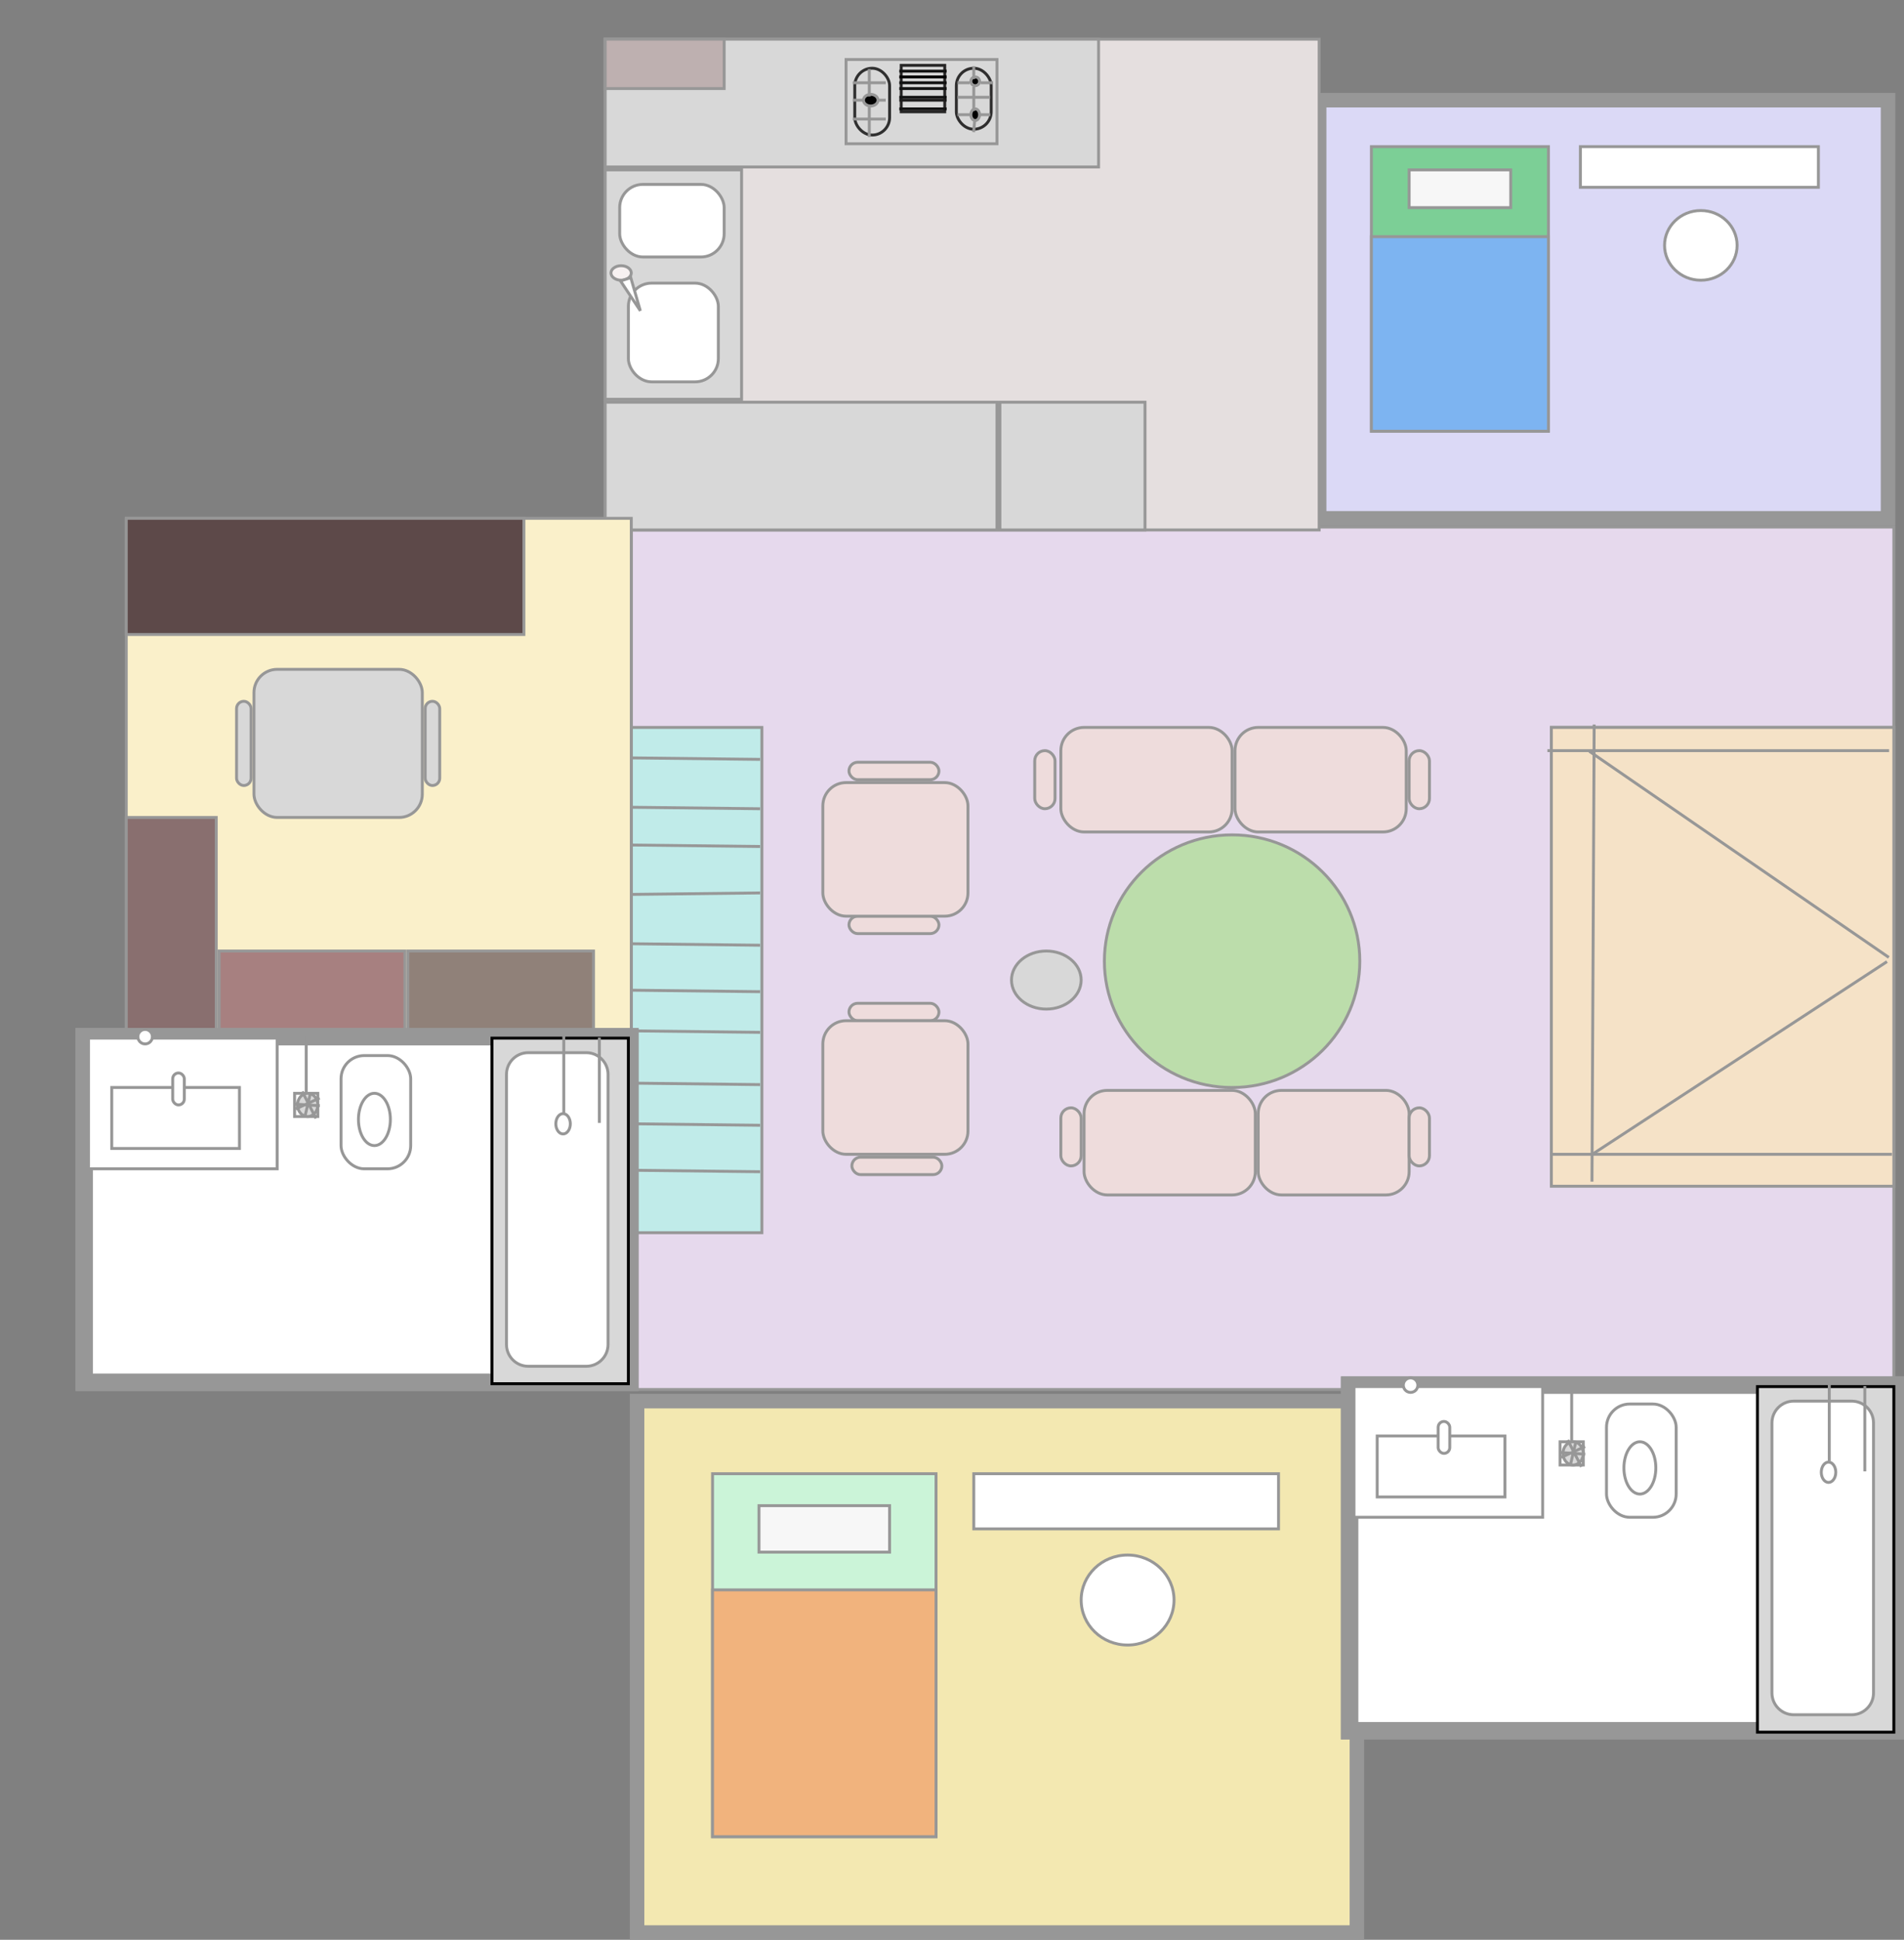 <?xml version="1.0" encoding="UTF-8"?>
<svg width="656px" height="668px" viewBox="0 0 656 668" version="1.1" xmlns="http://www.w3.org/2000/svg" xmlns:xlink="http://www.w3.org/1999/xlink">
    <rect x="0" y="0" width="656" height="668" fill="#808080" stroke="none"/>
    <!-- Generator: Sketch 64 (93537) - https://sketch.com -->
    <title>Slice</title>
    <desc>Created with Sketch.</desc>
    <g id="2b2b" stroke="none" stroke-width="1" fill="none" fill-rule="evenodd">
        <g id="Group" transform="translate(217, 181)" stroke="#979797">
            <rect id="Rectangle" fill="#E6D9ED" x="0.5" y="0.5" width="435" height="297"></rect>
            <rect id="Rectangle" fill="#EEDCDC" x="216.5" y="194.5" width="52" height="36" rx="8"></rect>
            <rect id="Rectangle" fill="#EEDCDC" x="156.5" y="194.5" width="59" height="36" rx="8"></rect>
            <rect id="Rectangle" fill="#EEDCDC" x="208.5" y="69.5" width="59" height="36" rx="8"></rect>
            <rect id="Rectangle" fill="#EEDCDC" x="268.5" y="200.5" width="7" height="20" rx="3.5"></rect>
            <rect id="Rectangle" fill="#EEDCDC" x="148.5" y="200.5" width="7" height="20" rx="3.5"></rect>
            <line x1="322.636" y1="83.5" x2="433.364" y2="83.5" id="Line" stroke-linecap="square"></line>
            <rect id="Rectangle" fill="#D8D8D8" x="317.5" y="69.5" width="118" height="14"></rect>
            <rect id="Rectangle" fill="#EEDCDC" x="268.5" y="77.5" width="7" height="20" rx="3.5"></rect>
            <rect id="Rectangle" fill="#EEDCDC" x="139.5" y="77.5" width="7" height="20" rx="3.5"></rect>
            <rect id="Rectangle" fill="#EEDCDC" x="76.5" y="217.5" width="31" height="6" rx="3"></rect>
            <rect id="Rectangle" fill="#EEDCDC" x="75.5" y="164.5" width="31" height="6" rx="3"></rect>
            <rect id="Rectangle" fill="#EEDCDC" x="75.5" y="134.5" width="31" height="6" rx="3"></rect>
            <rect id="Rectangle" fill="#EEDCDC" x="66.5" y="88.5" width="50" height="46" rx="8"></rect>
            <rect id="Rectangle" fill="#EEDCDC" x="75.5" y="81.5" width="31" height="6" rx="3"></rect>
            <rect id="Rectangle" fill="#EEDCDC" x="66.5" y="170.5" width="50" height="46" rx="8"></rect>
            <ellipse id="Oval" fill="#BCDDAB" cx="207.5" cy="150" rx="44" ry="43.5"></ellipse>
            <rect id="Rectangle" fill="#EEDCDC" x="148.5" y="69.5" width="59" height="36" rx="8"></rect>
            <rect id="Rectangle" fill="#F5E2C7" x="317.5" y="69.5" width="118" height="158"></rect>
            <line x1="331" y1="78" x2="433.364" y2="148.418" id="Line-2" stroke-linecap="square"></line>
            <line x1="316.634" y1="77.5" x2="433.366" y2="77.5" id="Line-2" stroke-linecap="square"></line>
            <line x1="332" y1="216.245" x2="432.727" y2="150.421" id="Line-2" stroke-linecap="square"></line>
            <line x1="332.25" y1="69" x2="331.5" y2="225.414" id="Line-2" stroke-linecap="square"></line>
            <line x1="317.634" y1="216.5" x2="434.366" y2="216.5" id="Line-2" stroke-linecap="square"></line>
            <rect id="Rectangle" fill="#C0EBE9" x="0.5" y="69.5" width="45" height="174"></rect>
            <line x1="1" y1="222" x2="44.371" y2="222.5" id="Line-3" stroke-linecap="square"></line>
            <line x1="1" y1="206" x2="44.371" y2="206.5" id="Line-3" stroke-linecap="square"></line>
            <line x1="1" y1="192" x2="44.371" y2="192.5" id="Line-3" stroke-linecap="square"></line>
            <line x1="1" y1="174" x2="44.371" y2="174.5" id="Line-3" stroke-linecap="square"></line>
            <line x1="1" y1="160" x2="44.371" y2="160.5" id="Line-3" stroke-linecap="square"></line>
            <line x1="1" y1="144" x2="44.371" y2="144.5" id="Line-3" stroke-linecap="square"></line>
            <line x1="1" y1="80" x2="44.371" y2="80.5" id="Line-3" stroke-linecap="square"></line>
            <line x1="1" y1="127" x2="44.371" y2="126.5" id="Line-3" stroke-linecap="square"></line>
            <line x1="1" y1="110" x2="44.371" y2="110.5" id="Line-3" stroke-linecap="square"></line>
            <ellipse id="Oval" fill="#D8D8D8" cx="143.5" cy="156.5" rx="12" ry="10"></ellipse>
            <line x1="1" y1="97" x2="44.371" y2="97.5" id="Line-3" stroke-linecap="square"></line>
        </g>
        <rect id="Rectangle" stroke="#979797" stroke-width="5" fill="#F3E8B1" x="219.5" y="482.5" width="248" height="183"></rect>
        <rect id="Rectangle" stroke="#979797" fill="#CBF4D8" x="245.5" y="507.5" width="77" height="125"></rect>
        <rect id="Rectangle" stroke="#979797" fill="#F7F7F7" x="261.5" y="518.5" width="45" height="16"></rect>
        <rect id="Rectangle" stroke="#979797" fill="#F1B37D" x="245.5" y="547.5" width="77" height="85"></rect>
        <rect id="Rectangle" stroke="#979797" fill="#FFFFFF" x="335.5" y="507.5" width="105" height="19"></rect>
        <ellipse id="Oval" stroke="#979797" fill="#FFFFFF" cx="388.5" cy="551" rx="16" ry="15.5"></ellipse>
        <rect id="Rectangle" stroke="#979797" stroke-width="5" fill="#DBD9F6" x="454.5" y="34.5" width="196" height="144"></rect>
        <rect id="Rectangle" stroke="#979797" fill="#7CCF96" x="472.5" y="50.5" width="61" height="98"></rect>
        <rect id="Rectangle" stroke="#979797" fill="#F7F7F7" x="485.5" y="58.5" width="35" height="13"></rect>
        <rect id="Rectangle" stroke="#979797" fill="#7DB4F1" x="472.5" y="81.5" width="61" height="67"></rect>
        <rect id="Rectangle" stroke="#979797" fill="#FFFFFF" x="544.5" y="50.5" width="82" height="14"></rect>
        <ellipse id="Oval" stroke="#979797" fill="#FFFFFF" cx="586" cy="84.5" rx="12.5" ry="12"></ellipse>
        <rect id="Rectangle" stroke="#979797" fill="#E5DFDF" x="208.5" y="13.5" width="246" height="169"></rect>
        <rect id="Rectangle" stroke="#979797" fill="#D8D8D8" x="208.5" y="138.5" width="135" height="44"></rect>
        <line x1="218.333" y1="96.324" x2="231.667" y2="106.676" id="Line" stroke="#979797" stroke-linecap="square"></line>
        <rect id="Rectangle" stroke="#979797" fill="#D8D8D8" x="208.5" y="58.5" width="47" height="79"></rect>
        <rect id="Rectangle-2" stroke="#979797" fill="#FFFFFF" x="213.5" y="63.5" width="36" height="25" rx="8"></rect>
        <rect id="Rectangle" stroke="#979797" fill="#FFFFFF" x="216.5" y="97.5" width="31" height="34" rx="8"></rect>
        <path d="M214,91.5 C213.014,91.5 212.119,91.793 211.472,92.279 C210.884,92.719 210.5,93.322 210.5,94 C210.5,94.678 210.884,95.281 211.472,95.721 C212.119,96.207 213.014,96.5 214,96.5 C214.986,96.5 215.881,96.207 216.528,95.721 C217.116,95.281 217.5,94.678 217.5,94 C217.5,93.322 217.116,92.719 216.528,92.279 C215.881,91.793 214.986,91.5 214,91.5 Z" id="Oval-2" stroke="#979797" fill="#F7F1F1"></path>
        <path d="M217.335,95.631 L213.785,96.751 L220.622,107.026 L217.335,95.631 Z" id="Triangle" stroke="#979797" fill="#FFFFFF"></path>
        <rect id="Rectangle" stroke="#979797" fill="#D8D8D8" x="208.5" y="13.5" width="170" height="44"></rect>
        <rect id="Rectangle" stroke="#979797" fill="#D8D8D8" x="344.5" y="138.5" width="50" height="44"></rect>
        <rect id="Rectangle" stroke="#979797" fill="#D8D8D8" x="310.5" y="23.5" width="15" height="16" rx="7.5"></rect>
        <rect id="Rectangle" stroke="#979797" fill="#D8D8D8" x="291.5" y="20.5" width="52" height="29"></rect>
        <rect id="Rectangle" stroke="#282727" fill="#D8D8D8" x="310.5" y="22.5" width="15" height="16"></rect>
        <line x1="310.333" y1="24.5" x2="325.667" y2="24.5" id="Line-3" stroke="#131313" stroke-linecap="square"></line>
        <line x1="310.333" y1="26.5" x2="325.667" y2="26.5" id="Line-4" stroke="#030202" stroke-linecap="square"></line>
        <line x1="310.333" y1="28.5" x2="325.667" y2="28.5" id="Line-5" stroke="#121212" stroke-linecap="square"></line>
        <line x1="310.333" y1="30.5" x2="325.667" y2="30.5" id="Line-6" stroke="#131313" stroke-linecap="square"></line>
        <line x1="310.333" y1="33.5" x2="325.667" y2="33.5" id="Line-7" stroke="#121212" stroke-linecap="square"></line>
        <line x1="310.333" y1="34.5" x2="325.667" y2="34.5" id="Line-8" stroke="#1E1D1D" stroke-linecap="square"></line>
        <line x1="310.333" y1="37.5" x2="325.667" y2="37.5" id="Line-9" stroke="#141414" stroke-linecap="square"></line>
        <rect id="Rectangle" stroke="#303030" fill="#D8D8D8" x="294.5" y="23.5" width="12" height="23" rx="6"></rect>
        <rect id="Rectangle" stroke="#2F2E2E" fill="#D8D8D8" x="329.5" y="23.5" width="12" height="21" rx="6"></rect>
        <circle id="Oval" stroke="#979797" fill="#000000" cx="336" cy="28" r="1.5"></circle>
        <ellipse id="Oval" stroke="#979797" fill="#000000" cx="336" cy="39.5" rx="1.5" ry="2"></ellipse>
        <ellipse id="Oval" stroke="#979797" fill="#020202" cx="300" cy="34.5" rx="2.5" ry="2"></ellipse>
        <rect id="Rectangle" stroke="#979797" fill="#BEB0B0" x="208.5" y="13.5" width="41" height="17"></rect>
        <line x1="294.306" y1="28.5" x2="304.694" y2="28.5" id="Line-10" stroke="#979797" stroke-linecap="square"></line>
        <line x1="294.306" y1="41" x2="304.694" y2="41" id="Line-11" stroke="#979797" stroke-linecap="square"></line>
        <line x1="299.5" y1="24.281" x2="299.5" y2="32.719" id="Line-12" stroke="#979797" stroke-linecap="square"></line>
        <line x1="299.5" y1="37.312" x2="299.5" y2="46.688" id="Line-13" stroke="#979797" stroke-linecap="square"></line>
        <line x1="294.3" y1="34.5" x2="296.7" y2="34.5" id="Line-14" stroke="#979797" stroke-linecap="square"></line>
        <line x1="303.333" y1="34.5" x2="304.667" y2="34.5" id="Line-15" stroke="#979797" stroke-linecap="square"></line>
        <line x1="330.4" y1="28.5" x2="333.6" y2="28.5" id="Line-16" stroke="#979797" stroke-linecap="square"></line>
        <line x1="338.333" y1="28.5" x2="341.667" y2="28.5" id="Line-17" stroke="#979797" stroke-linecap="square"></line>
        <line x1="330.4" y1="39.5" x2="333.6" y2="39.5" id="Line-18" stroke="#979797" stroke-linecap="square"></line>
        <line x1="338.3" y1="39.5" x2="340.7" y2="39.5" id="Line-19" stroke="#979797" stroke-linecap="square"></line>
        <line x1="335.5" y1="23.286" x2="335.5" y2="26.714" id="Line-20" stroke="#979797" stroke-linecap="square"></line>
        <line x1="335.5" y1="30.308" x2="335.5" y2="37.692" id="Line-21" stroke="#979797" stroke-linecap="square"></line>
        <line x1="335.75" y1="42.3" x2="335.5" y2="45" id="Line-22" stroke="#979797" stroke-linecap="square"></line>
        <line x1="330.344" y1="33.5" x2="340.656" y2="33.5" id="Line-23" stroke="#979797" stroke-linecap="square"></line>
        <rect id="Rectangle" stroke="#979797" fill="#FAF0CA" x="43.5" y="178.5" width="174" height="181"></rect>
        <rect id="Rectangle" stroke="#979797" fill="#896F6F" x="43.5" y="281.5" width="31" height="78"></rect>
        <rect id="Rectangle" stroke="#979797" fill="#A78080" x="75.5" y="327.5" width="64" height="32"></rect>
        <rect id="Rectangle" stroke="#979797" fill-opacity="0.8" fill="#766666" x="140.5" y="327.5" width="64" height="32"></rect>
        <rect id="Rectangle" stroke="#979797" fill="#D8D8D8" x="81.5" y="241.5" width="5" height="29" rx="2.5"></rect>
        <rect id="Rectangle" stroke="#979797" fill="#5D4949" x="43.5" y="178.5" width="137" height="40"></rect>
        <rect id="Rectangle" stroke="#979797" fill="#D8D8D8" x="87.5" y="230.5" width="58" height="51" rx="8"></rect>
        <rect id="Rectangle" stroke="#979797" fill="#D8D8D8" x="146.5" y="241.5" width="5" height="29" rx="2.5"></rect>
        <rect id="Rectangle" stroke="#979797" stroke-width="6" fill="#FFFFFF" x="29" y="357" width="188" height="119"></rect>
        <line x1="105.5" y1="357.306" x2="105.5" y2="375.694" id="Line-4" stroke="#979797" stroke-linecap="square"></line>
        <rect id="Rectangle" stroke="#979797" fill="#FFFFFF" x="117.5" y="363.5" width="24" height="39" rx="8"></rect>
        <ellipse id="Oval" stroke="#979797" fill="#FFFFFF" cx="129" cy="385.5" rx="5.5" ry="9"></ellipse>
        <rect id="Rectangle" stroke="#979797" fill="#FFFFFF" x="117.5" y="363.5" width="24" height="7" rx="3.5"></rect>
        <ellipse id="Oval" stroke="#979797" fill="#D8D8D8" cx="62.5" cy="365" rx="2" ry="1.5"></ellipse>
        <rect id="Rectangle" stroke="#000000" fill="#D8D8D8" x="169.5" y="357.5" width="47" height="119"></rect>
        <line x1="62.5" y1="357.316" x2="62.5" y2="368.684" id="Line-2" stroke="#979797" stroke-linecap="square"></line>
        <ellipse id="Oval" stroke="#979797" fill="#D8D8D8" cx="206" cy="391" rx="2.5" ry="3.5"></ellipse>
        <rect id="Rectangle" stroke="#979797" fill="#FFFFFF" x="30.5" y="357.5" width="65" height="45"></rect>
        <rect id="Rectangle-2" stroke="#979797" fill="#FFFFFF" x="40.5" y="369.5" width="44" height="21"></rect>
        <path d="M202,362.5 L182,362.5 C179.929,362.5 178.054,363.339 176.697,364.697 C175.339,366.054 174.5,367.929 174.5,370 L174.5,463 C174.5,465.071 175.339,466.946 176.697,468.303 C178.054,469.661 179.929,470.5 182,470.5 L202,470.5 C204.071,470.5 205.946,469.661 207.303,468.303 C208.661,466.946 209.5,465.071 209.5,463 L209.5,370 C209.5,367.929 208.661,366.054 207.303,364.697 C205.946,363.339 204.071,362.5 202,362.5 Z M50,354.5 C49.31,354.5 48.685,354.78 48.232,355.232 C47.78,355.685 47.5,356.31 47.5,357 C47.5,357.69 47.78,358.315 48.232,358.768 C48.685,359.22 49.31,359.5 50,359.5 C50.69,359.5 51.315,359.22 51.768,358.768 C52.22,358.315 52.5,357.69 52.5,357 C52.5,356.31 52.22,355.685 51.768,355.232 C51.315,354.78 50.69,354.5 50,354.5 Z" id="Rectangle-3" stroke="#979797" fill="#FFFFFF"></path>
        <line x1="206.5" y1="357.312" x2="206.5" y2="386.688" id="Line" stroke="#979797" fill="#FFFFFF"></line>
        <line x1="194.25" y1="357.31" x2="194.25" y2="382.69" id="Line-3" stroke="#979797" stroke-linecap="square"></line>
        <ellipse id="Oval" stroke="#979797" fill="#FFFFFF" cx="194" cy="387" rx="2.5" ry="3.5"></ellipse>
        <rect id="Rectangle" stroke="#979797" fill="#FFFFFF" x="51.5" y="360.5" width="21" height="6" rx="3"></rect>
        <rect id="Rectangle" stroke="#979797" fill="#FFFFFF" x="60.5" y="361.5" width="4" height="11" rx="2"></rect>
        <rect id="Rectangle" stroke="#979797" fill="#FFFFFF" x="101.5" y="376.5" width="8" height="8"></rect>
        <ellipse id="Oval" stroke="#979797" fill="#D8D8D8" cx="106" cy="380.5" rx="3.5" ry="4"></ellipse>
        <line x1="102.308" y1="380.25" x2="109.692" y2="380.75" id="Line-5" stroke="#979797" stroke-linecap="square"></line>
        <line x1="104.357" y1="376.321" x2="108.643" y2="384.679" id="Line-6" stroke="#979797" stroke-linecap="square"></line>
        <line x1="105.25" y1="383.682" x2="106.75" y2="377.318" id="Line-7" stroke="#979797" stroke-linecap="square"></line>
        <line x1="102.333" y1="381.667" x2="109.667" y2="378.333" id="Line-8" stroke="#979797" stroke-linecap="square"></line>
        <rect id="Rectangle" stroke="#979797" stroke-width="6" fill="#FFFFFF" x="29" y="357" width="188" height="119"></rect>
        <line x1="105.5" y1="357.306" x2="105.5" y2="375.694" id="Line-4" stroke="#979797" stroke-linecap="square"></line>
        <rect id="Rectangle" stroke="#979797" fill="#FFFFFF" x="117.5" y="363.5" width="24" height="39" rx="8"></rect>
        <ellipse id="Oval" stroke="#979797" fill="#FFFFFF" cx="129" cy="385.5" rx="5.5" ry="9"></ellipse>
        <rect id="Rectangle" stroke="#000000" fill="#D8D8D8" x="169.5" y="357.5" width="47" height="119"></rect>
        <ellipse id="Oval" stroke="#979797" fill="#D8D8D8" cx="206" cy="391" rx="2.5" ry="3.5"></ellipse>
        <rect id="Rectangle" stroke="#979797" fill="#FFFFFF" x="30.5" y="357.5" width="65" height="45"></rect>
        <path d="M202,362.5 L182,362.5 C179.929,362.5 178.054,363.339 176.697,364.697 C175.339,366.054 174.5,367.929 174.5,370 L174.5,463 C174.5,465.071 175.339,466.946 176.697,468.303 C178.054,469.661 179.929,470.5 182,470.5 L202,470.5 C204.071,470.5 205.946,469.661 207.303,468.303 C208.661,466.946 209.5,465.071 209.5,463 L209.5,370 C209.5,367.929 208.661,366.054 207.303,364.697 C205.946,363.339 204.071,362.5 202,362.5 Z M50,354.5 C49.31,354.5 48.685,354.78 48.232,355.232 C47.78,355.685 47.5,356.31 47.5,357 C47.5,357.69 47.78,358.315 48.232,358.768 C48.685,359.22 49.31,359.5 50,359.5 C50.69,359.5 51.315,359.22 51.768,358.768 C52.22,358.315 52.5,357.69 52.5,357 C52.5,356.31 52.22,355.685 51.768,355.232 C51.315,354.78 50.69,354.5 50,354.5 Z" id="Rectangle-3" stroke="#979797" fill="#FFFFFF"></path>
        <line x1="206.5" y1="357.312" x2="206.5" y2="386.688" id="Line" stroke="#979797" fill="#FFFFFF"></line>
        <line x1="194.25" y1="357.31" x2="194.25" y2="382.69" id="Line-3" stroke="#979797" stroke-linecap="square"></line>
        <ellipse id="Oval" stroke="#979797" fill="#FFFFFF" cx="194" cy="387" rx="2.5" ry="3.5"></ellipse>
        <rect id="Rectangle" stroke="#979797" fill="#FFFFFF" x="101.5" y="376.5" width="8" height="8"></rect>
        <ellipse id="Oval" stroke="#979797" fill="#D8D8D8" cx="106" cy="380.5" rx="3.5" ry="4"></ellipse>
        <line x1="102.308" y1="380.25" x2="109.692" y2="380.75" id="Line-5" stroke="#979797" stroke-linecap="square"></line>
        <line x1="104.357" y1="376.321" x2="108.643" y2="384.679" id="Line-6" stroke="#979797" stroke-linecap="square"></line>
        <line x1="105.25" y1="383.682" x2="106.75" y2="377.318" id="Line-7" stroke="#979797" stroke-linecap="square"></line>
        <line x1="102.333" y1="381.667" x2="109.667" y2="378.333" id="Line-8" stroke="#979797" stroke-linecap="square"></line>
        <rect id="Rectangle-2" stroke="#979797" fill="#FFFFFF" x="38.5" y="374.5" width="44" height="21"></rect>
        <rect id="Rectangle" stroke="#979797" fill="#FFFFFF" x="59.5" y="369.5" width="4" height="11" rx="2"></rect>
        <rect id="Rectangle" stroke="#979797" stroke-width="6" fill="#FFFFFF" x="465" y="477" width="188" height="119"></rect>
        <line x1="541.5" y1="477.306" x2="541.5" y2="495.694" id="Line-4" stroke="#979797" stroke-linecap="square"></line>
        <rect id="Rectangle" stroke="#979797" fill="#FFFFFF" x="553.5" y="483.5" width="24" height="39" rx="8"></rect>
        <ellipse id="Oval" stroke="#979797" fill="#FFFFFF" cx="565" cy="505.5" rx="5.5" ry="9"></ellipse>
        <rect id="Rectangle" stroke="#979797" fill="#FFFFFF" x="551.5" y="484.5" width="24" height="7" rx="3.5"></rect>
        <ellipse id="Oval" stroke="#979797" fill="#D8D8D8" cx="496.5" cy="486" rx="2" ry="1.5"></ellipse>
        <rect id="Rectangle" stroke="#000000" fill="#D8D8D8" x="605.5" y="477.5" width="47" height="119"></rect>
        <line x1="496.5" y1="478.316" x2="496.5" y2="489.684" id="Line-2" stroke="#979797" stroke-linecap="square"></line>
        <ellipse id="Oval" stroke="#979797" fill="#D8D8D8" cx="642" cy="511" rx="2.5" ry="3.5"></ellipse>
        <rect id="Rectangle" stroke="#979797" fill="#FFFFFF" x="466.5" y="477.5" width="65" height="45"></rect>
        <rect id="Rectangle-2" stroke="#979797" fill="#FFFFFF" x="476.5" y="489.5" width="44" height="21"></rect>
        <path d="M638,482.5 L618,482.5 C615.929,482.5 614.054,483.339 612.697,484.697 C611.339,486.054 610.5,487.929 610.5,490 L610.5,583 C610.5,585.071 611.339,586.946 612.697,588.303 C614.054,589.661 615.929,590.5 618,590.5 L638,590.5 C640.071,590.5 641.946,589.661 643.303,588.303 C644.661,586.946 645.5,585.071 645.5,583 L645.5,490 C645.5,487.929 644.661,486.054 643.303,484.697 C641.946,483.339 640.071,482.5 638,482.5 Z M486,474.5 C485.31,474.5 484.685,474.78 484.232,475.232 C483.78,475.685 483.5,476.31 483.5,477 C483.5,477.69 483.78,478.315 484.232,478.768 C484.685,479.22 485.31,479.5 486,479.5 C486.69,479.5 487.315,479.22 487.768,478.768 C488.22,478.315 488.5,477.69 488.5,477 C488.5,476.31 488.22,475.685 487.768,475.232 C487.315,474.78 486.69,474.5 486,474.5 Z" id="Rectangle-3" stroke="#979797" fill="#FFFFFF"></path>
        <line x1="642.5" y1="477.312" x2="642.5" y2="506.688" id="Line" stroke="#979797" fill="#FFFFFF"></line>
        <line x1="630.25" y1="477.31" x2="630.25" y2="502.69" id="Line-3" stroke="#979797" stroke-linecap="square"></line>
        <ellipse id="Oval" stroke="#979797" fill="#FFFFFF" cx="630" cy="507" rx="2.5" ry="3.5"></ellipse>
        <rect id="Rectangle" stroke="#979797" fill="#FFFFFF" x="485.5" y="481.5" width="21" height="6" rx="3"></rect>
        <rect id="Rectangle" stroke="#979797" fill="#FFFFFF" x="494.5" y="482.5" width="4" height="11" rx="2"></rect>
        <rect id="Rectangle" stroke="#979797" fill="#FFFFFF" x="537.5" y="496.5" width="8" height="8"></rect>
        <ellipse id="Oval" stroke="#979797" fill="#D8D8D8" cx="542" cy="500.5" rx="3.5" ry="4"></ellipse>
        <line x1="538.308" y1="500.25" x2="545.692" y2="500.75" id="Line-5" stroke="#979797" stroke-linecap="square"></line>
        <line x1="540.357" y1="496.321" x2="544.643" y2="504.679" id="Line-6" stroke="#979797" stroke-linecap="square"></line>
        <line x1="541.25" y1="503.682" x2="542.75" y2="497.318" id="Line-7" stroke="#979797" stroke-linecap="square"></line>
        <line x1="538.333" y1="501.667" x2="545.667" y2="498.333" id="Line-8" stroke="#979797" stroke-linecap="square"></line>
        <rect id="Rectangle" stroke="#979797" stroke-width="6" fill="#FFFFFF" x="465" y="477" width="188" height="119"></rect>
        <line x1="541.5" y1="477.306" x2="541.5" y2="495.694" id="Line-4" stroke="#979797" stroke-linecap="square"></line>
        <rect id="Rectangle" stroke="#979797" fill="#FFFFFF" x="553.5" y="483.5" width="24" height="39" rx="8"></rect>
        <ellipse id="Oval" stroke="#979797" fill="#FFFFFF" cx="565" cy="505.5" rx="5.5" ry="9"></ellipse>
        <rect id="Rectangle" stroke="#000000" fill="#D8D8D8" x="605.5" y="477.5" width="47" height="119"></rect>
        <ellipse id="Oval" stroke="#979797" fill="#D8D8D8" cx="642" cy="511" rx="2.5" ry="3.5"></ellipse>
        <rect id="Rectangle" stroke="#979797" fill="#FFFFFF" x="466.5" y="477.5" width="65" height="45"></rect>
        <path d="M638,482.5 L618,482.5 C615.929,482.5 614.054,483.339 612.697,484.697 C611.339,486.054 610.5,487.929 610.5,490 L610.5,583 C610.5,585.071 611.339,586.946 612.697,588.303 C614.054,589.661 615.929,590.5 618,590.5 L638,590.5 C640.071,590.5 641.946,589.661 643.303,588.303 C644.661,586.946 645.5,585.071 645.5,583 L645.5,490 C645.5,487.929 644.661,486.054 643.303,484.697 C641.946,483.339 640.071,482.5 638,482.5 Z M486,474.5 C485.31,474.5 484.685,474.78 484.232,475.232 C483.78,475.685 483.5,476.31 483.5,477 C483.5,477.69 483.78,478.315 484.232,478.768 C484.685,479.22 485.31,479.5 486,479.5 C486.69,479.5 487.315,479.22 487.768,478.768 C488.22,478.315 488.5,477.69 488.5,477 C488.5,476.31 488.22,475.685 487.768,475.232 C487.315,474.78 486.69,474.5 486,474.5 Z" id="Rectangle-3" stroke="#979797" fill="#FFFFFF"></path>
        <line x1="642.5" y1="477.312" x2="642.5" y2="506.688" id="Line" stroke="#979797" fill="#FFFFFF"></line>
        <line x1="630.25" y1="477.31" x2="630.25" y2="502.69" id="Line-3" stroke="#979797" stroke-linecap="square"></line>
        <ellipse id="Oval" stroke="#979797" fill="#FFFFFF" cx="630" cy="507" rx="2.5" ry="3.5"></ellipse>
        <rect id="Rectangle" stroke="#979797" fill="#FFFFFF" x="537.5" y="496.5" width="8" height="8"></rect>
        <ellipse id="Oval" stroke="#979797" fill="#D8D8D8" cx="542" cy="500.5" rx="3.5" ry="4"></ellipse>
        <line x1="538.308" y1="500.25" x2="545.692" y2="500.75" id="Line-5" stroke="#979797" stroke-linecap="square"></line>
        <line x1="540.357" y1="496.321" x2="544.643" y2="504.679" id="Line-6" stroke="#979797" stroke-linecap="square"></line>
        <line x1="541.25" y1="503.682" x2="542.75" y2="497.318" id="Line-7" stroke="#979797" stroke-linecap="square"></line>
        <line x1="538.333" y1="501.667" x2="545.667" y2="498.333" id="Line-8" stroke="#979797" stroke-linecap="square"></line>
        <rect id="Rectangle-2" stroke="#979797" fill="#FFFFFF" x="474.5" y="494.5" width="44" height="21"></rect>
        <rect id="Rectangle" stroke="#979797" fill="#FFFFFF" x="495.5" y="489.5" width="4" height="11" rx="2"></rect>
    </g>
</svg>